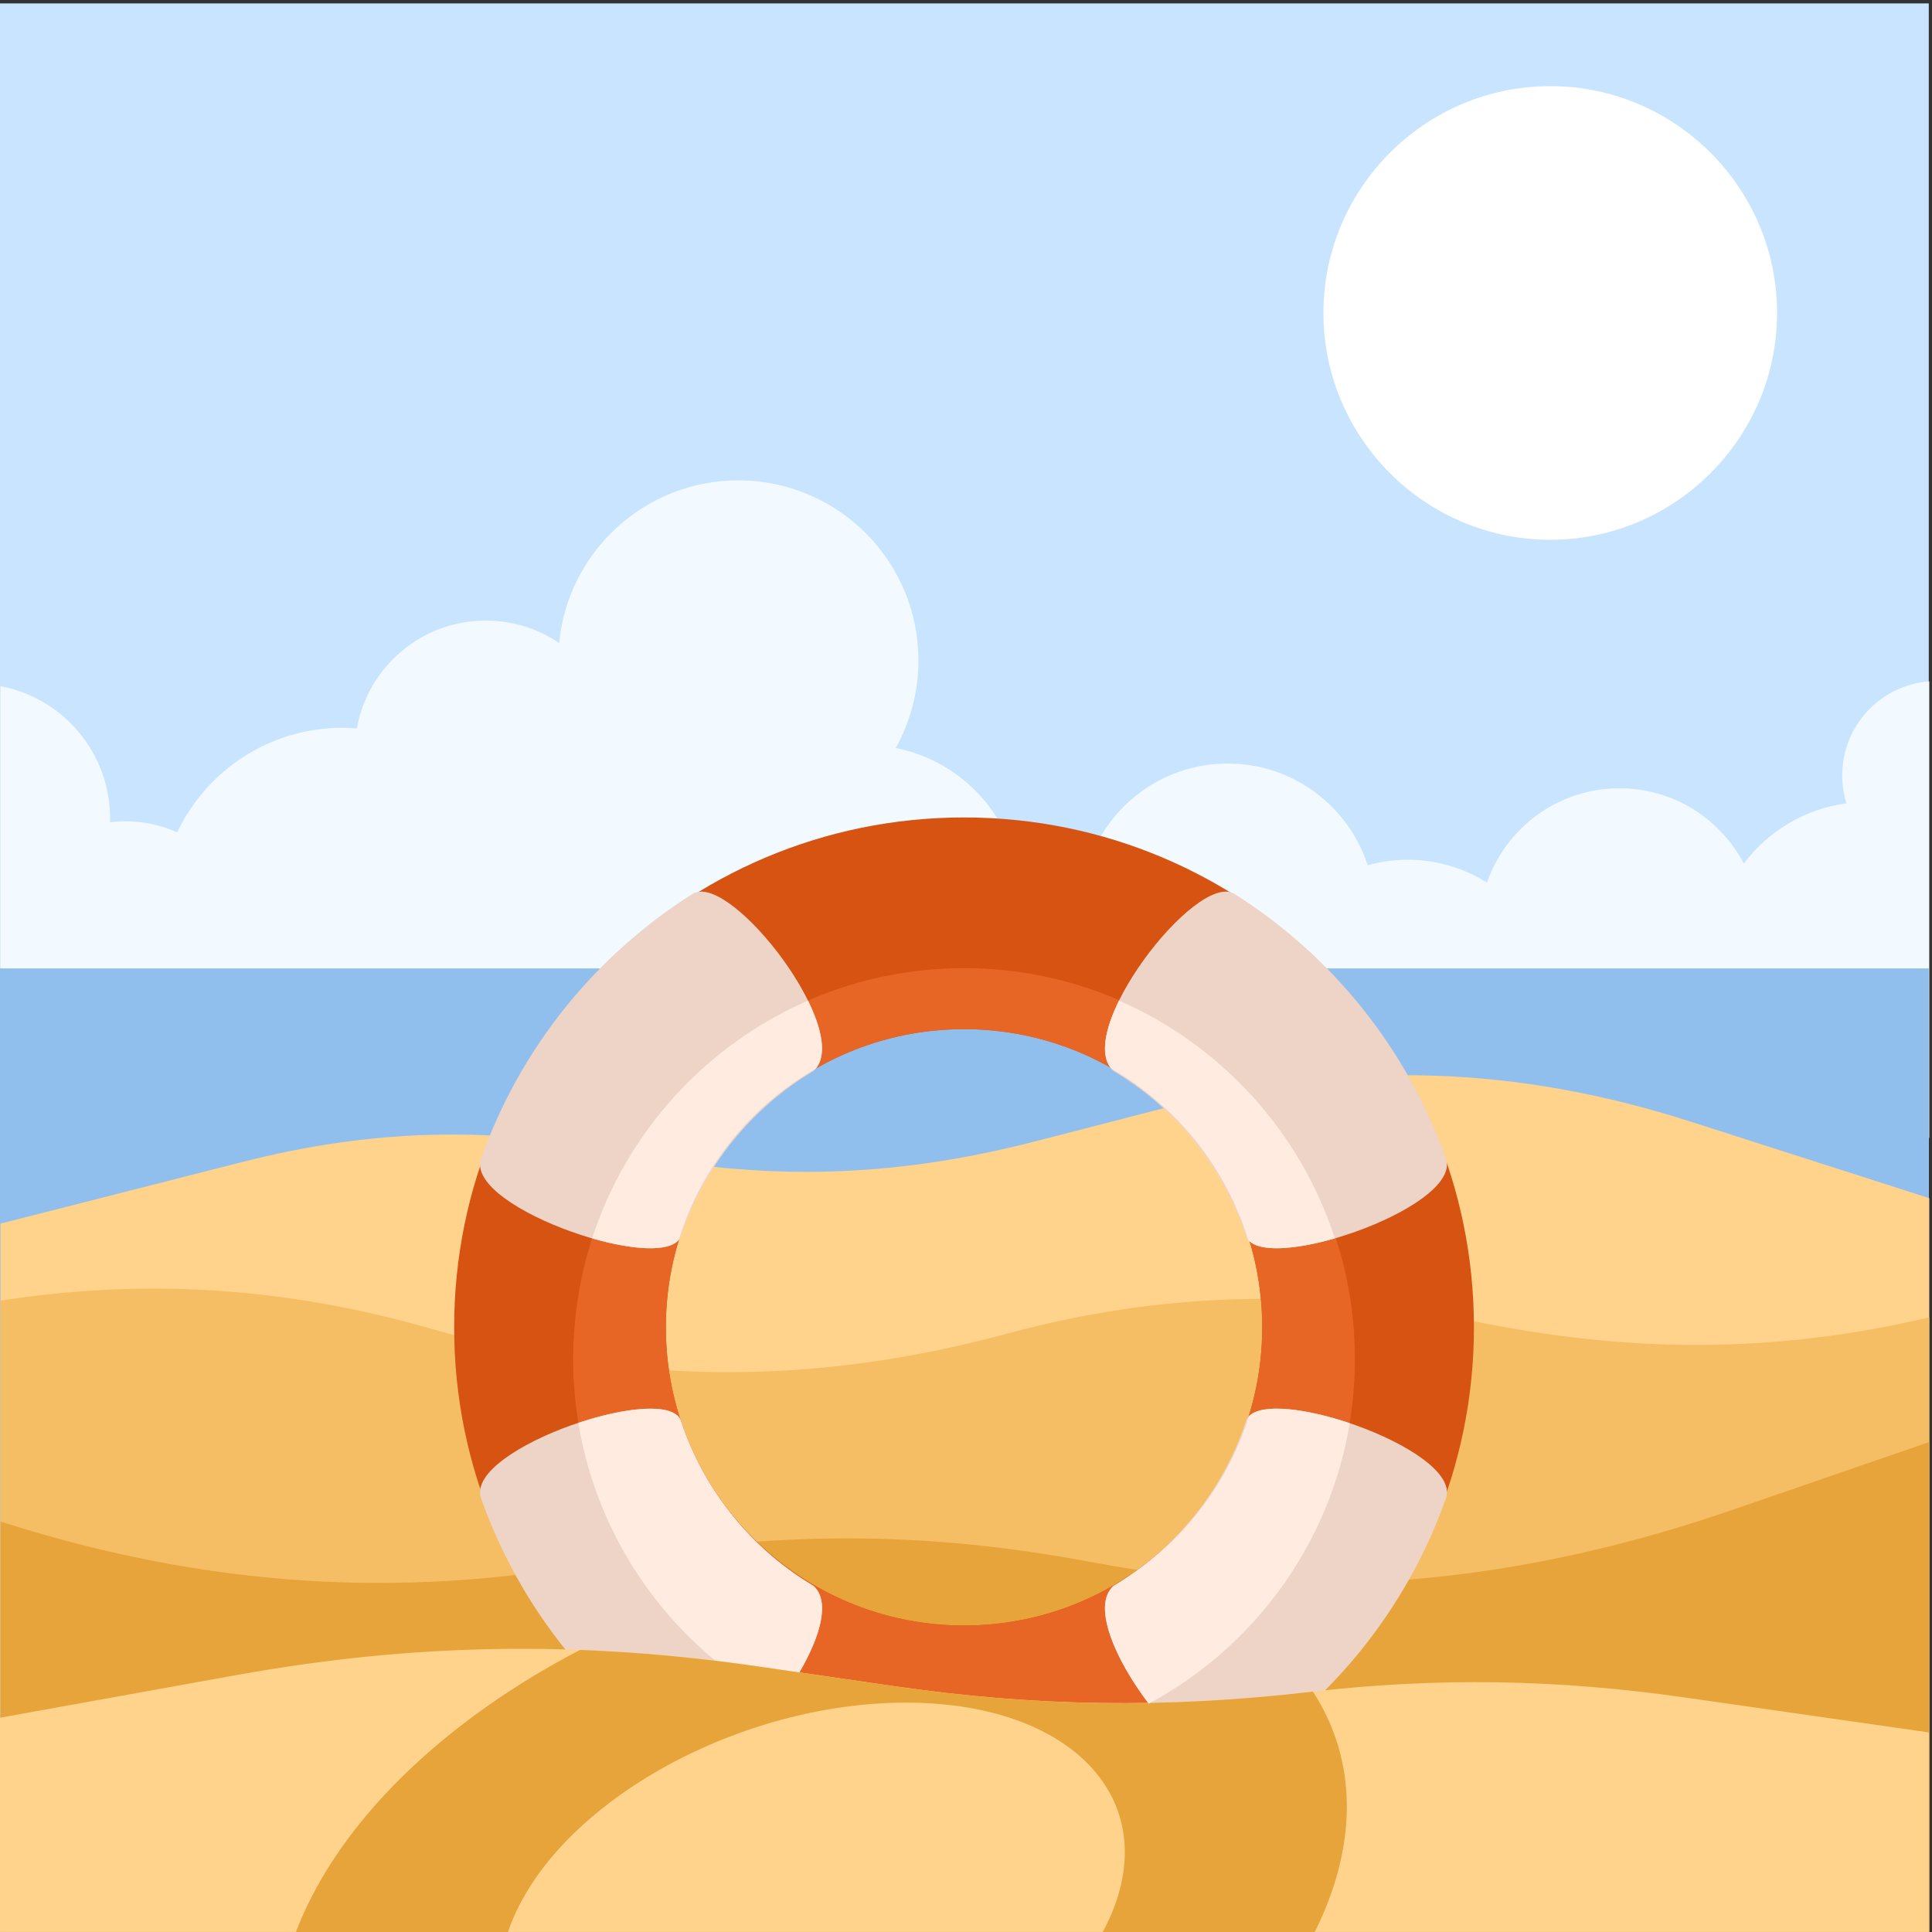 <?xml version="1.0" encoding="UTF-8" standalone="no"?>
<!-- Created with Inkscape (http://www.inkscape.org/) -->

<svg
   version="1.1"
   id="svg1"
   width="880"
   height="880"
   viewBox="0 0 880 880"
   sodipodi:docname="life-buoy-in-the-sand.svg"
   inkscape:version="1.3.2 (091e20e, 2023-11-25, custom)"
   xmlns:inkscape="http://www.inkscape.org/namespaces/inkscape"
   xmlns:sodipodi="http://sodipodi.sourceforge.net/DTD/sodipodi-0.dtd"
   xmlns="http://www.w3.org/2000/svg"
   xmlns:svg="http://www.w3.org/2000/svg">
  <rect x="0" y="0" width="880" height="880" fill="#333333" stroke="none"/>
  <defs
     id="defs1">
    <clipPath
       clipPathUnits="userSpaceOnUse"
       id="clipPath4">
      <path
         d="M 0,660 H 660 V 0 H 0 Z"
         transform="translate(-659.065,-427.248)"
         id="path4" />
    </clipPath>
    <clipPath
       clipPathUnits="userSpaceOnUse"
       id="clipPath6">
      <path
         d="M 0,660 H 660 V 0 H 0 Z"
         id="path6" />
    </clipPath>
    <clipPath
       clipPathUnits="userSpaceOnUse"
       id="clipPath8">
      <path
         d="M 0,660 H 660 V 0 H 0 Z"
         transform="translate(-659.065,-250.684)"
         id="path8" />
    </clipPath>
    <clipPath
       clipPathUnits="userSpaceOnUse"
       id="clipPath10">
      <path
         d="M 0,660 H 660 V 0 H 0 Z"
         transform="translate(-659.065,-209.965)"
         id="path10" />
    </clipPath>
    <clipPath
       clipPathUnits="userSpaceOnUse"
       id="clipPath12">
      <path
         d="M 0,660 H 660 V 0 H 0 Z"
         transform="translate(-659.065,-167.376)"
         id="path12" />
    </clipPath>
    <clipPath
       clipPathUnits="userSpaceOnUse"
       id="clipPath14">
      <path
         d="M 0,660 H 660 V 0 H 0 Z"
         transform="translate(-329.33,-308.43)"
         id="path14" />
    </clipPath>
    <clipPath
       clipPathUnits="userSpaceOnUse"
       id="clipPath16">
      <path
         d="M 0,660 H 660 V 0 H 0 Z"
         transform="translate(-329.33,-308.43)"
         id="path16" />
    </clipPath>
    <clipPath
       clipPathUnits="userSpaceOnUse"
       id="clipPath18">
      <path
         d="M 0,660 H 660 V 0 H 0 Z"
         transform="translate(-164.246,-263.945)"
         id="path18" />
    </clipPath>
    <clipPath
       clipPathUnits="userSpaceOnUse"
       id="clipPath20">
      <path
         d="M 0,660 H 660 V 0 H 0 Z"
         transform="translate(-202.278,-236.95)"
         id="path20" />
    </clipPath>
    <clipPath
       clipPathUnits="userSpaceOnUse"
       id="clipPath22">
      <path
         d="M 0,660 H 660 V 0 H 0 Z"
         transform="translate(-494.046,-263.945)"
         id="path22" />
    </clipPath>
    <clipPath
       clipPathUnits="userSpaceOnUse"
       id="clipPath24">
      <path
         d="M 0,660 H 660 V 0 H 0 Z"
         transform="translate(-456.014,-236.95)"
         id="path24" />
    </clipPath>
    <clipPath
       clipPathUnits="userSpaceOnUse"
       id="clipPath26">
      <path
         d="M 0,660 H 660 V 0 H 0 Z"
         transform="translate(-164.246,-148.419)"
         id="path26" />
    </clipPath>
    <clipPath
       clipPathUnits="userSpaceOnUse"
       id="clipPath28">
      <path
         d="M 0,660 H 660 V 0 H 0 Z"
         transform="translate(-265.99,-78.112)"
         id="path28" />
    </clipPath>
    <clipPath
       clipPathUnits="userSpaceOnUse"
       id="clipPath30">
      <path
         d="M 0,660 H 660 V 0 H 0 Z"
         transform="translate(-494.046,-148.419)"
         id="path30" />
    </clipPath>
    <clipPath
       clipPathUnits="userSpaceOnUse"
       id="clipPath32">
      <path
         d="M 0,660 H 660 V 0 H 0 Z"
         transform="translate(0.407,-73.129)"
         id="path32" />
    </clipPath>
    <clipPath
       clipPathUnits="userSpaceOnUse"
       id="clipPath34">
      <path
         d="M 0,660 H 660 V 0 H 0 Z"
         transform="translate(-100.916,0.474)"
         id="path34" />
    </clipPath>
    <clipPath
       clipPathUnits="userSpaceOnUse"
       id="clipPath36">
      <path
         d="M 0,660 H 660 V 0 H 0 Z"
         transform="translate(-461.087,-173.827)"
         id="path36" />
    </clipPath>
    <clipPath
       clipPathUnits="userSpaceOnUse"
       id="clipPath38">
      <path
         d="M 0,660 H 660 V 0 H 0 Z"
         transform="translate(-529.587,-475.607)"
         id="path38" />
    </clipPath>
  </defs>
  <sodipodi:namedview
     id="namedview1"
     pagecolor="#ffffff"
     bordercolor="#000000"
     borderopacity="0.25"
     inkscape:showpageshadow="2"
     inkscape:pageopacity="0.0"
     inkscape:pagecheckerboard="0"
     inkscape:deskcolor="#d1d1d1"
     inkscape:zoom="0.69318182"
     inkscape:cx="439.27869"
     inkscape:cy="440"
     inkscape:window-width="1440"
     inkscape:window-height="830"
     inkscape:window-x="-6"
     inkscape:window-y="-6"
     inkscape:window-maximized="1"
     inkscape:current-layer="g1">
    <inkscape:page
       x="0"
       y="0"
       inkscape:label="1"
       id="page1"
       width="880"
       height="880"
       margin="0 1.244 1.333 0"
       bleed="0" />
  </sodipodi:namedview>
  <g
     id="g1"
     inkscape:groupmode="layer"
     inkscape:label="1">
    <g
       id="group-MC0">
      <path
         id="path2"
         d="M 0,0 H 659.065 V 659 H 0 Z"
         style="fill:#c9e4ff;fill-opacity:1;fill-rule:nonzero;stroke:none"
         transform="matrix(1.333,0,0,-1.333,0,880)" />
      <path
         id="path3"
         d="m 0,0 v -155.978 c -6.259,-4.079 -13.734,-6.449 -21.763,-6.449 -20.186,0 -36.87,14.982 -39.547,34.432 -3.22,3.77 -5.917,7.996 -7.979,12.574 -8.787,-10.363 -21.902,-16.944 -36.555,-16.944 -8.616,0 -16.7,2.276 -23.686,6.257 -6.21,-20.997 -25.64,-36.319 -48.651,-36.319 -22.73,0 -41.967,14.949 -48.42,35.551 -4.18,-1.127 -8.576,-1.731 -13.115,-1.731 -1.176,0 -2.343,0.043 -3.501,0.122 -2.562,-30.584 -28.194,-54.61 -59.442,-54.61 -31.529,0 -57.343,24.463 -59.504,55.444 -0.43,-0.011 -0.86,-0.017 -1.292,-0.017 -3.437,0 -6.797,0.331 -10.052,0.957 -12.368,-20.291 -34.704,-33.838 -60.204,-33.838 -27.695,0 -51.655,15.982 -63.169,39.223 -11.385,-12.006 -27.487,-19.493 -45.338,-19.493 -17.073,0 -32.543,6.851 -43.819,17.949 -7.863,-7.621 -18.582,-12.314 -30.398,-12.314 -19.411,0 -35.863,12.663 -41.552,30.178 -0.478,-0.44 -0.974,-0.864 -1.487,-1.265 V -1.564 c 21.531,-3.852 37.872,-22.673 37.872,-45.312 0,-0.416 -0.006,-0.832 -0.017,-1.246 1.701,0.2 3.43,0.307 5.184,0.307 6.324,0 12.332,-1.346 17.757,-3.762 10.026,21.107 31.538,35.703 56.46,35.703 1.658,0 3.301,-0.066 4.927,-0.192 3.739,20.937 22.041,36.831 44.054,36.831 9.283,0 17.906,-2.826 25.054,-7.666 2.996,31.189 29.271,55.578 61.246,55.578 33.985,0 61.534,-27.549 61.534,-61.535 0,-10.859 -2.816,-21.063 -7.755,-29.92 20.986,-4.138 37.519,-20.673 41.65,-41.661 2.887,0.428 5.841,0.654 8.849,0.654 4.943,0 9.743,-0.605 14.337,-1.74 5.668,21.547 25.281,37.438 48.606,37.438 22.349,0 41.286,-14.588 47.822,-34.757 4.362,1.222 8.96,1.876 13.713,1.876 9.946,0 19.222,-2.864 27.051,-7.81 6.494,18.762 24.316,32.236 45.286,32.236 18.454,0 34.469,-10.436 42.473,-25.725 8.271,11.002 20.757,18.655 35.058,20.563 -0.932,3.014 -1.435,6.219 -1.435,9.54 0,16.971 13.106,30.881 29.748,32.164"
         style="fill:#f2f9ff;fill-opacity:1;fill-rule:evenodd;stroke:none"
         transform="matrix(1.333,0,0,-1.333,878.754,310.336)"
         clip-path="url(#clipPath4)" />
      <path
         id="path5"
         d="M -0.408,-0.474 H 659.066 V 329.261 H -0.408 Z"
         style="fill:#91bfed;fill-opacity:1;fill-rule:evenodd;stroke:none"
         transform="matrix(1.333,0,0,-1.333,0,880)"
         clip-path="url(#clipPath6)" />
      <path
         id="path7"
         d="M 0,0 V -251.157 H -659.474 V -8.795 l 83.072,21.159 c 44.021,11.211 84.737,12.377 128.16,3.487 49.554,-10.148 93.891,-9.049 142.64,3.531 l 46.329,11.959 c 61.128,15.778 117.654,14.097 178.108,-5.301 z"
         style="fill:#ffd38c;fill-opacity:1;fill-rule:evenodd;stroke:none"
         transform="matrix(1.333,0,0,-1.333,878.754,545.755)"
         clip-path="url(#clipPath8)" />
      <path
         id="path9"
         d="M 0,0 V -210.438 H -659.474 V 5.657 c 49.495,7.768 97.772,4.695 146.756,-9.322 68.062,-19.479 130.666,-20.038 198.083,-1.775 51.883,14.055 104.556,15.531 157.704,4.419 C -102.097,-12.486 -52.229,-12.243 0,0"
         style="fill:#f5be65;fill-opacity:1;fill-rule:evenodd;stroke:none"
         transform="matrix(1.333,0,0,-1.333,878.754,600.047)"
         clip-path="url(#clipPath10)" />
      <path
         id="path11"
         d="m 0,0 v -167.85 h -659.474 v 140.822 l 2.676,-0.845 c 68.019,-21.451 134.074,-25.89 202.182,-13.261 58.936,10.928 110.556,10.962 168.332,0.107 73.522,-13.812 144.224,-7.941 219.246,17.919 z"
         style="fill:#e6a43a;fill-opacity:1;fill-rule:evenodd;stroke:none"
         transform="matrix(1.333,0,0,-1.333,878.754,656.832)"
         clip-path="url(#clipPath12)" />
      <path
         id="path13"
         d="m 0,0 c -56.273,0 -101.891,-45.619 -101.891,-101.892 0,-56.273 45.618,-101.89 101.891,-101.89 56.273,0 101.892,45.617 101.892,101.89 C 101.892,-45.619 56.273,0 0,0 m 0,72.336 c 96.225,0 174.23,-78.003 174.23,-174.228 0,-96.224 -78.005,-174.23 -174.23,-174.23 -96.225,0 -174.229,78.006 -174.229,174.23 0,96.225 78.004,174.228 174.229,174.228"
         style="fill:#d65311;fill-opacity:1;fill-rule:evenodd;stroke:none"
         transform="matrix(1.333,0,0,-1.333,439.107,468.76)"
         clip-path="url(#clipPath14)" />
      <path
         id="path15"
         d="m 0,0 c -56.273,0 -101.891,-45.619 -101.891,-101.892 0,-56.273 45.618,-101.89 101.891,-101.89 56.273,0 101.892,45.617 101.892,101.89 C 101.892,-45.619 56.273,0 0,0 m 0,20.832 c 73.759,0 133.551,-59.792 133.551,-133.551 0,-73.758 -59.792,-133.55 -133.551,-133.55 -73.758,0 -133.551,59.792 -133.551,133.55 0,73.759 59.793,133.551 133.551,133.551"
         style="fill:#e86625;fill-opacity:1;fill-rule:evenodd;stroke:none"
         transform="matrix(1.333,0,0,-1.333,439.107,468.76)"
         clip-path="url(#clipPath16)" />
      <path
         id="path17"
         d="M 0,0 C 13.293,37.83 39.118,69.757 72.503,90.794 85.58,98.286 127.977,43.067 113.697,30.205 92.644,17.674 76.431,-2.137 68.542,-25.763 64.82,-40.424 -5.018,-16.935 0,0"
         style="fill:#edd4c7;fill-opacity:1;fill-rule:evenodd;stroke:none"
         transform="matrix(1.333,0,0,-1.333,218.994,528.073)"
         clip-path="url(#clipPath18)" />
      <path
         id="path19"
         d="M 0,0 C 11.834,36.478 38.936,66.076 73.772,81.25 78.481,71.68 80.344,62.764 76.465,58.052 54.241,45.316 37.278,24.446 29.627,-0.496 26.011,-4.902 13.398,-3.866 0,0"
         style="fill:#ffebe0;fill-opacity:1;fill-rule:evenodd;stroke:none"
         transform="matrix(1.333,0,0,-1.333,269.704,564.066)"
         clip-path="url(#clipPath20)" />
      <path
         id="path21"
         d="M 0,0 C -13.292,37.83 -39.116,69.757 -72.502,90.794 -85.58,98.286 -127.978,43.067 -113.696,30.205 -92.644,17.674 -76.43,-2.137 -68.542,-25.763 -64.819,-40.424 5.019,-16.935 0,0"
         style="fill:#edd4c7;fill-opacity:1;fill-rule:evenodd;stroke:none"
         transform="matrix(1.333,0,0,-1.333,658.728,528.073)"
         clip-path="url(#clipPath22)" />
      <path
         id="path23"
         d="M 0,0 C -11.835,36.478 -38.936,66.076 -73.773,81.25 -78.48,71.68 -80.344,62.764 -76.465,58.052 -54.24,45.316 -37.278,24.446 -29.627,-0.496 -26.013,-4.902 -13.398,-3.866 0,0"
         style="fill:#ffebe0;fill-opacity:1;fill-rule:evenodd;stroke:none"
         transform="matrix(1.333,0,0,-1.333,608.018,564.066)"
         clip-path="url(#clipPath24)" />
      <path
         id="path25"
         d="m 0,0 c 13.293,-37.828 39.118,-69.757 72.503,-90.793 13.077,-7.491 55.474,47.726 41.194,60.588 C 92.644,-17.674 76.431,2.138 68.542,25.764 64.82,40.424 -5.018,16.935 0,0"
         style="fill:#edd4c7;fill-opacity:1;fill-rule:evenodd;stroke:none"
         transform="matrix(1.333,0,0,-1.333,218.994,682.108)"
         clip-path="url(#clipPath26)" />
      <path
         id="path27"
         d="m 0,0 c 11.313,14.901 19.454,33.345 11.953,40.102 -11.664,6.942 -21.842,16.121 -29.942,26.944 -6.803,9 -12.145,19.168 -15.677,30.144 -3.268,5.668 -19.139,3.859 -34.768,-1.359 C -61.63,54.334 -35.707,19.271 0,0"
         style="fill:#ffebe0;fill-opacity:1;fill-rule:evenodd;stroke:none"
         transform="matrix(1.333,0,0,-1.333,354.653,775.85)"
         clip-path="url(#clipPath28)" />
      <path
         id="path29"
         d="m 0,0 c -13.292,-37.828 -39.116,-69.757 -72.502,-90.793 -13.078,-7.491 -55.476,47.726 -41.194,60.588 21.052,12.531 37.266,32.343 45.154,55.969 C -64.819,40.424 5.019,16.935 0,0"
         style="fill:#edd4c7;fill-opacity:1;fill-rule:evenodd;stroke:none"
         transform="matrix(1.333,0,0,-1.333,658.728,682.108)"
         clip-path="url(#clipPath30)" />
      <path
         id="path31"
         d="M 0,0 V -73.603 H 659.475 V -4.946 L 576.402,6.952 c -44.019,6.305 -84.737,6.961 -128.16,1.962 -49.553,-5.706 -93.891,-5.09 -142.64,1.986 l -46.328,6.725 c -61.128,8.873 -117.655,7.927 -178.109,-2.98 z"
         style="fill:#ffd38c;fill-opacity:1;fill-rule:evenodd;stroke:none"
         transform="matrix(1.333,0,0,-1.333,-0.543,782.495)"
         clip-path="url(#clipPath32)" />
      <path
         id="path33"
         d="m 0,0 h 72.46 c 0.626,1.895 1.36,3.809 2.209,5.743 17.715,40.374 77.694,73.106 133.967,73.106 56.273,0 87.529,-32.732 69.816,-73.106 C 277.603,3.809 276.657,1.895 275.619,0 h 72.46 c 0.956,1.903 1.865,3.818 2.711,5.743 12.717,28.982 10.67,55.659 -3.098,76.861 l -0.774,-0.087 c -49.552,-5.706 -93.891,-5.09 -142.64,1.986 L 157.95,91.228 C 137.303,94.225 117.181,96.1 97.255,96.852 53.43,74.049 18.093,41.668 2.331,5.743 1.486,3.818 0.716,1.903 0,0"
         style="fill:#e6a43a;fill-opacity:1;fill-rule:evenodd;stroke:none"
         transform="matrix(1.333,0,0,-1.333,134.555,880.631)"
         clip-path="url(#clipPath34)" />
      <path
         id="path35"
         d="m 0,0 c -6.851,-41.547 -32.87,-76.63 -68.679,-95.854 -11.368,14.926 -19.584,33.463 -12.058,40.241 2.419,1.44 4.774,2.977 7.061,4.604 18.401,12.79 32.387,31.487 39.206,53.347 C -30.079,6.972 -14.889,5.019 0,0"
         style="fill:#ffebe0;fill-opacity:1;fill-rule:evenodd;stroke:none"
         transform="matrix(1.333,0,0,-1.333,614.783,648.231)"
         clip-path="url(#clipPath36)" />
      <path
         id="path37"
         d="m 0,0 c 42.688,0 77.505,34.817 77.505,77.505 0,42.688 -34.817,77.505 -77.505,77.505 -42.689,0 -77.505,-34.817 -77.505,-77.505 C -77.505,34.817 -42.689,0 0,0"
         style="fill:#ffffff;fill-opacity:1;fill-rule:evenodd;stroke:none"
         transform="matrix(1.333,0,0,-1.333,706.116,245.857)"
         clip-path="url(#clipPath38)" />
    </g>
  </g>
</svg>
